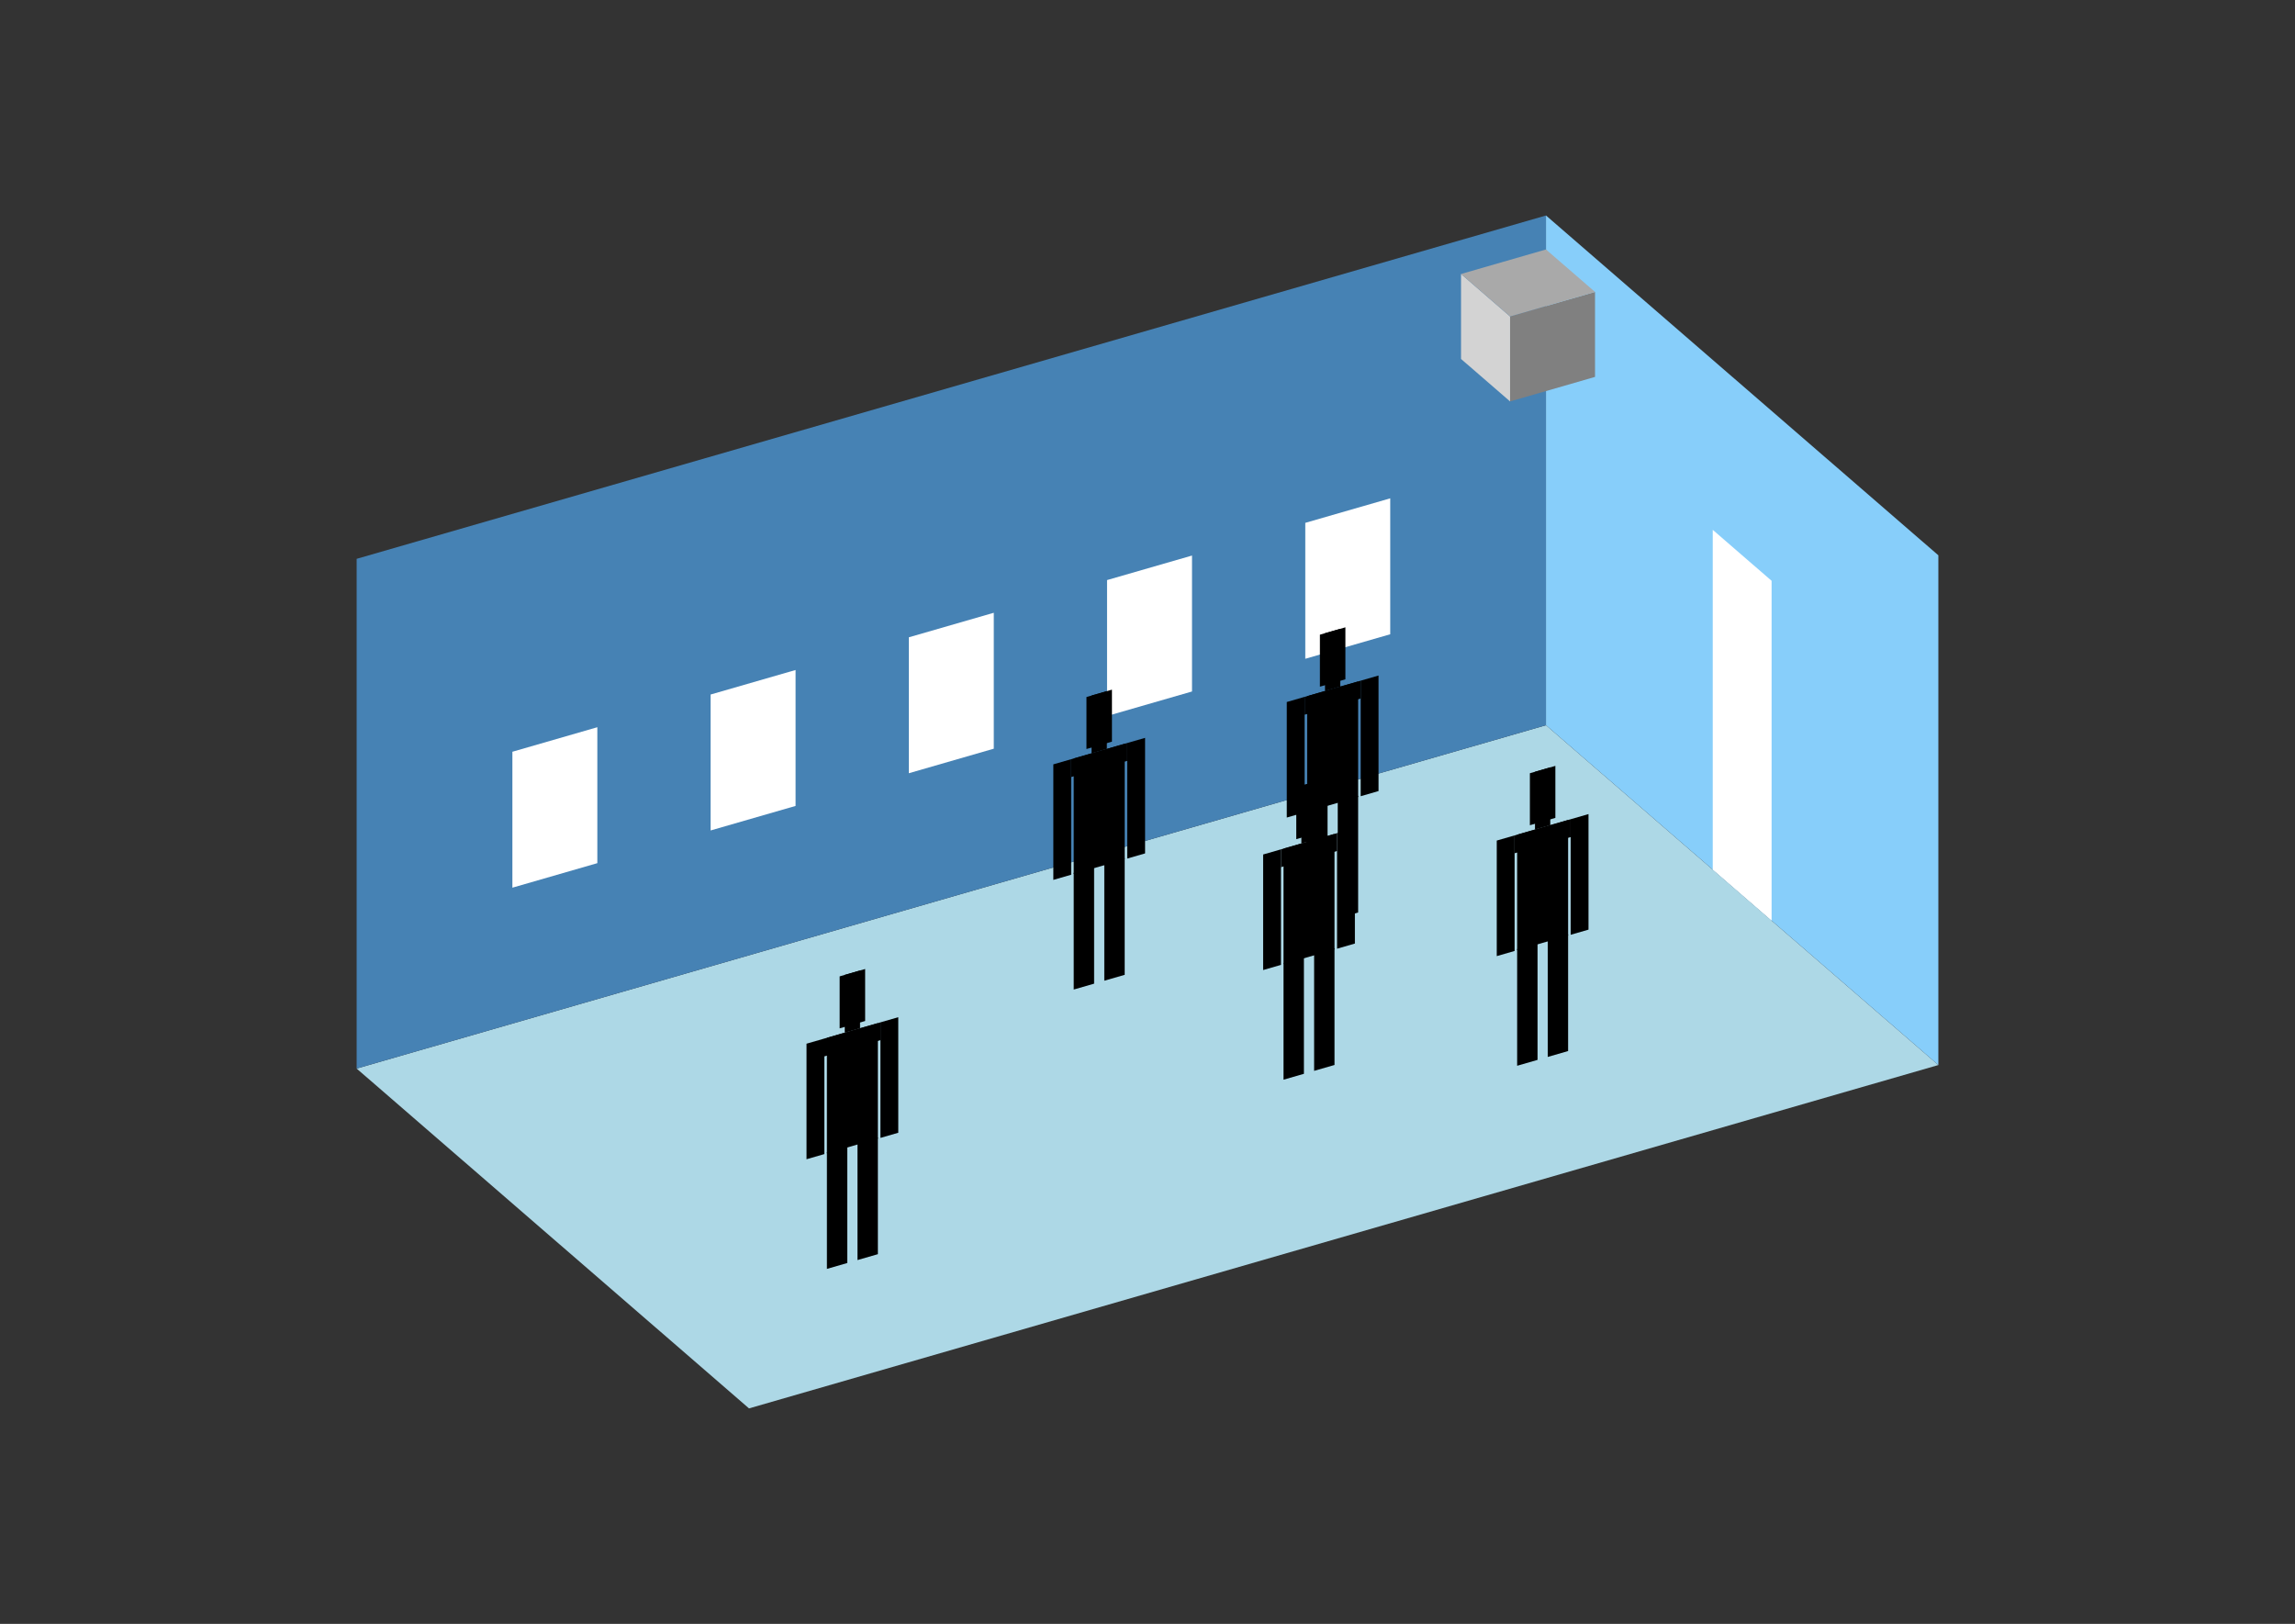 <?xml version="1.0" encoding="UTF-8"?>
<svg
  xmlns="http://www.w3.org/2000/svg"
  width="848"
  height="600"
  style="background-color:white"
>
  <rect width="100%" height="100%" fill="#333333" stroke="none"/>
  <polygon fill="lightblue" points="276.762,520.38 131.778,394.82 571.238,267.959 716.222,393.519" />
  <polygon fill="steelblue" points="131.778,394.82 131.778,206.481 571.238,79.62 571.238,267.959" />
  <polygon fill="lightskyblue" points="716.222,393.519 716.222,205.18 571.238,79.62 571.238,267.959" />
  <polygon fill="white" points="654.604,340.156 654.604,214.597 632.856,195.763 632.856,321.322" />
  <polygon fill="white" points="189.326,327.984 189.326,277.76 220.716,268.698 220.716,318.922" />
  <polygon fill="white" points="262.57,306.84 262.57,256.616 293.96,247.555 293.96,297.779" />
  <polygon fill="white" points="335.813,285.697 335.813,235.473 367.203,226.411 367.203,276.635" />
  <polygon fill="white" points="409.056,264.553 409.056,214.329 440.446,205.268 440.446,255.492" />
  <polygon fill="white" points="482.3,243.41 482.3,193.186 513.689,184.124 513.689,234.348" />
  <polygon fill="grey" points="557.971,148.322 557.971,116.932 589.361,107.871 589.361,139.261" />
  <polygon fill="lightgrey" points="557.971,148.322 557.971,116.932 539.848,101.237 539.848,132.627" />
  <polygon fill="darkgrey" points="557.971,116.932 539.848,101.237 571.238,92.176 589.361,107.871" />
  <polygon fill="hsl(288.0,50.0%,69.21%)" points="396.738,365.621 396.738,322.504 404.271,320.329 404.271,363.447" />
  <polygon fill="hsl(288.0,50.0%,69.21%)" points="415.572,360.185 415.572,317.067 408.038,319.242 408.038,362.359" />
  <polygon fill="hsl(288.0,50.0%,69.21%)" points="389.204,325.106 389.204,282.416 395.796,280.513 395.796,323.203" />
  <polygon fill="hsl(288.0,50.0%,69.21%)" points="416.513,317.222 416.513,274.532 423.105,272.629 423.105,315.319" />
  <polygon fill="hsl(288.0,50.0%,69.21%)" points="395.796,287.104 395.796,280.513 416.513,274.532 416.513,281.124" />
  <polygon fill="hsl(288.0,50.0%,69.21%)" points="396.738,322.931 396.738,280.241 415.572,274.804 415.572,317.494" />
  <polygon fill="hsl(288.0,50.0%,69.21%)" points="401.446,276.747 401.446,257.536 410.863,254.818 410.863,274.029" />
  <polygon fill="hsl(288.0,50.0%,69.21%)" points="403.329,278.338 403.329,256.993 408.98,255.362 408.98,276.707" />
  <polygon fill="hsl(288.0,50.0%,68.652%)" points="482.997,342.589 482.997,299.471 490.531,297.297 490.531,340.414" />
  <polygon fill="hsl(288.0,50.0%,68.652%)" points="501.831,337.152 501.831,294.034 494.297,296.209 494.297,339.326" />
  <polygon fill="hsl(288.0,50.0%,68.652%)" points="475.463,302.073 475.463,259.383 482.055,257.48 482.055,300.17" />
  <polygon fill="hsl(288.0,50.0%,68.652%)" points="502.773,294.189 502.773,251.499 509.365,249.596 509.365,292.287" />
  <polygon fill="hsl(288.0,50.0%,68.652%)" points="482.055,264.072 482.055,257.48 502.773,251.499 502.773,258.091" />
  <polygon fill="hsl(288.0,50.0%,68.652%)" points="482.997,299.898 482.997,257.208 501.831,251.771 501.831,294.461" />
  <polygon fill="hsl(288.0,50.0%,68.652%)" points="487.705,253.714 487.705,234.503 497.122,231.785 497.122,250.996" />
  <polygon fill="hsl(288.0,50.0%,68.652%)" points="489.589,255.305 489.589,233.96 495.239,232.329 495.239,253.674" />
  <polygon fill="hsl(288.0,50.0%,52.578%)" points="474.264,398.93 474.264,355.813 481.797,353.638 481.797,396.756" />
  <polygon fill="hsl(288.0,50.0%,52.578%)" points="493.098,393.493 493.098,350.376 485.564,352.551 485.564,395.668" />
  <polygon fill="hsl(288.0,50.0%,52.578%)" points="466.73,358.415 466.73,315.724 473.322,313.821 473.322,356.512" />
  <polygon fill="hsl(288.0,50.0%,52.578%)" points="494.04,350.531 494.04,307.841 500.631,305.938 500.631,348.628" />
  <polygon fill="hsl(288.0,50.0%,52.578%)" points="473.322,320.413 473.322,313.821 494.04,307.841 494.04,314.433" />
  <polygon fill="hsl(288.0,50.0%,52.578%)" points="474.264,356.24 474.264,313.55 493.098,308.113 493.098,350.803" />
  <polygon fill="hsl(288.0,50.0%,52.578%)" points="478.972,310.056 478.972,290.845 488.389,288.127 488.389,307.337" />
  <polygon fill="hsl(288.0,50.0%,52.578%)" points="480.856,311.647 480.856,290.302 486.506,288.67 486.506,310.016" />
  <polygon fill="hsl(288.0,50.0%,46.673%)" points="560.583,393.784 560.583,350.666 568.117,348.492 568.117,391.609" />
  <polygon fill="hsl(288.0,50.0%,46.673%)" points="579.417,388.347 579.417,345.229 571.884,347.404 571.884,390.521" />
  <polygon fill="hsl(288.0,50.0%,46.673%)" points="553.05,353.268 553.05,310.578 559.642,308.675 559.642,351.365" />
  <polygon fill="hsl(288.0,50.0%,46.673%)" points="580.359,345.385 580.359,302.694 586.951,300.791 586.951,343.482" />
  <polygon fill="hsl(288.0,50.0%,46.673%)" points="559.642,315.267 559.642,308.675 580.359,302.694 580.359,309.286" />
  <polygon fill="hsl(288.0,50.0%,46.673%)" points="560.583,351.093 560.583,308.403 579.417,302.966 579.417,345.656" />
  <polygon fill="hsl(288.0,50.0%,46.673%)" points="565.292,304.909 565.292,285.699 574.709,282.98 574.709,302.191" />
  <polygon fill="hsl(288.0,50.0%,46.673%)" points="567.175,306.5 567.175,285.155 572.826,283.524 572.826,304.869" />
  <polygon fill="hsl(288.0,50.0%,46.247%)" points="305.543,468.835 305.543,425.718 313.076,423.543 313.076,466.661" />
  <polygon fill="hsl(288.0,50.0%,46.247%)" points="324.377,463.399 324.377,420.281 316.843,422.456 316.843,465.573" />
  <polygon fill="hsl(288.0,50.0%,46.247%)" points="298.009,428.32 298.009,385.629 304.601,383.727 304.601,426.417" />
  <polygon fill="hsl(288.0,50.0%,46.247%)" points="325.318,420.436 325.318,377.746 331.91,375.843 331.91,418.533" />
  <polygon fill="hsl(288.0,50.0%,46.247%)" points="304.601,390.318 304.601,383.727 325.318,377.746 325.318,384.338" />
  <polygon fill="hsl(288.0,50.0%,46.247%)" points="305.543,426.145 305.543,383.455 324.377,378.018 324.377,420.708" />
  <polygon fill="hsl(288.0,50.0%,46.247%)" points="310.251,379.961 310.251,360.75 319.668,358.032 319.668,377.243" />
  <polygon fill="hsl(288.0,50.0%,46.247%)" points="312.135,381.552 312.135,360.207 317.785,358.576 317.785,379.921" />
</svg>
